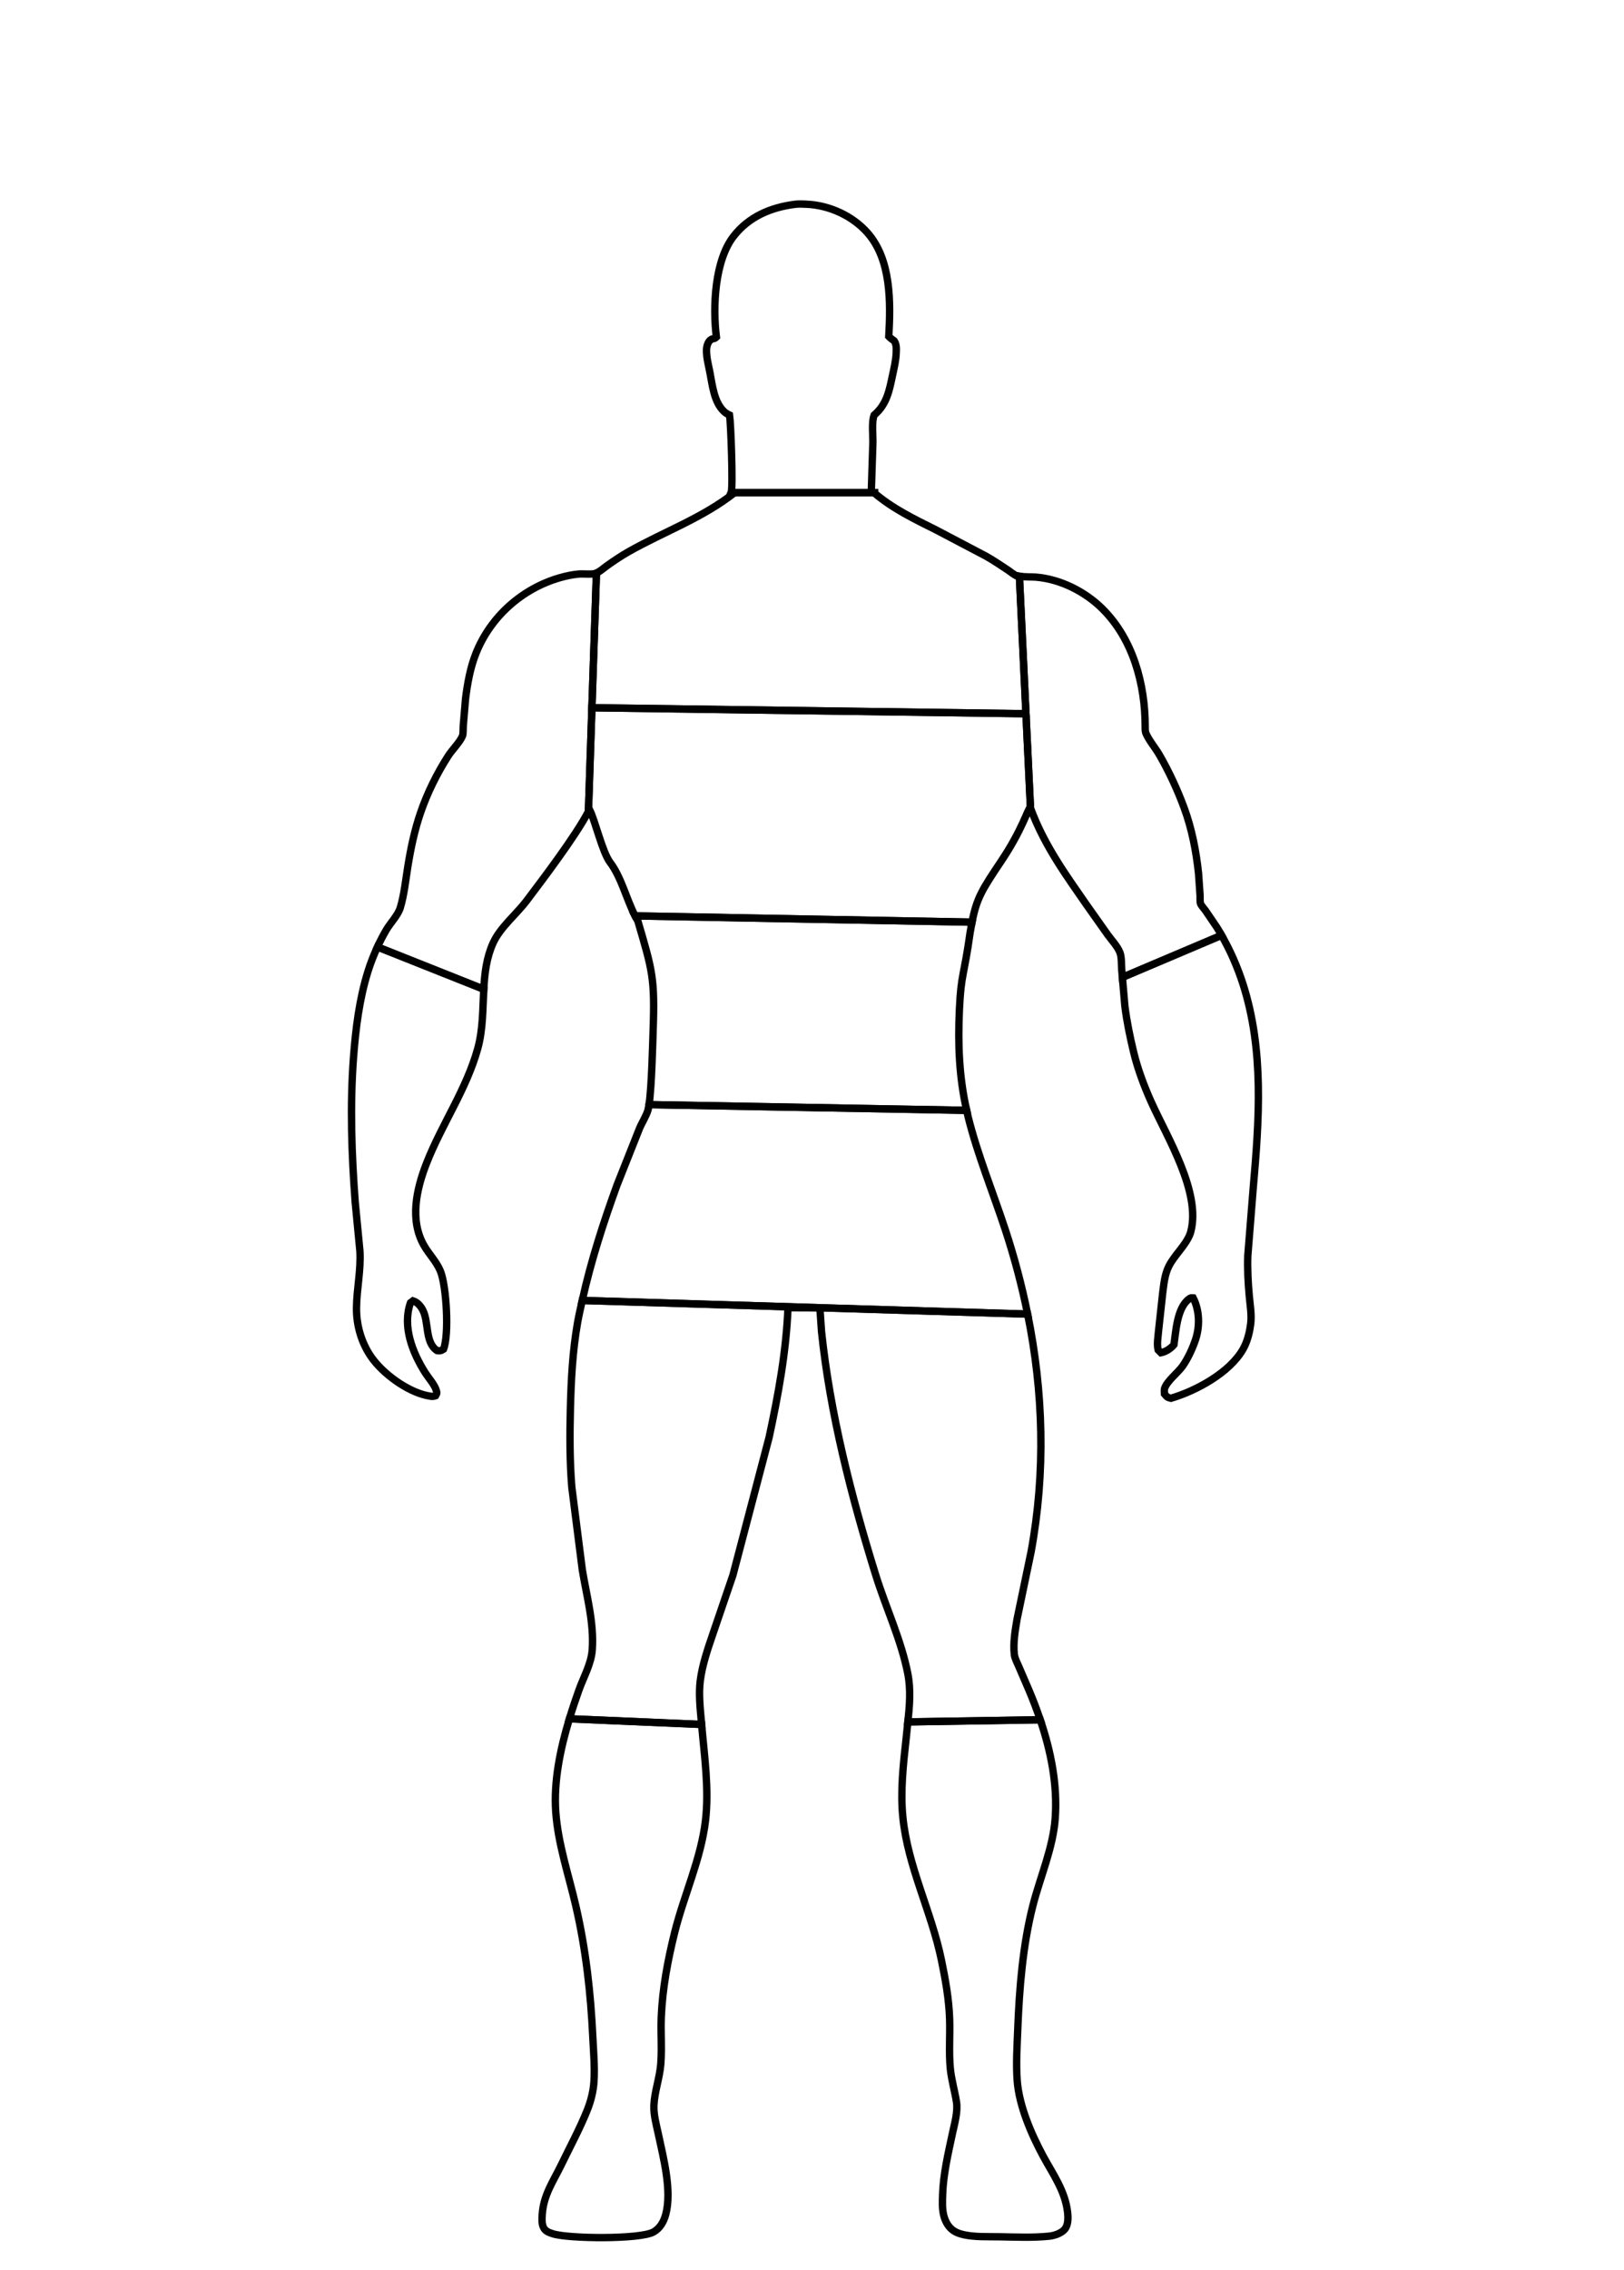 <?xml version="1.0" encoding="UTF-8" standalone="no"?>
<!-- Created with Inkscape (http://www.inkscape.org/) -->

<svg
   width="63mm"
   height="88mm"
   viewBox="0 0 63 88"
   version="1.1"
   id="svg1"
   inkscape:version="1.3.2 (091e20e, 2023-11-25, custom)"
   xml:space="preserve"
   sodipodi:docname="card-hitlocation2.svg"
   xmlns:inkscape="http://www.inkscape.org/namespaces/inkscape"
   xmlns:sodipodi="http://sodipodi.sourceforge.net/DTD/sodipodi-0.dtd"
   xmlns="http://www.w3.org/2000/svg"
   xmlns:svg="http://www.w3.org/2000/svg"><sodipodi:namedview
     id="namedview1"
     pagecolor="#ffffff"
     bordercolor="#000000"
     borderopacity="0.25"
     inkscape:showpageshadow="2"
     inkscape:pageopacity="0.0"
     inkscape:pagecheckerboard="0"
     inkscape:deskcolor="#d1d1d1"
     inkscape:document-units="mm"
     inkscape:zoom="2.0686841"
     inkscape:cx="101.75551"
     inkscape:cy="183.93335"
     inkscape:window-width="1350"
     inkscape:window-height="1017"
     inkscape:window-x="228"
     inkscape:window-y="13"
     inkscape:window-maximized="0"
     inkscape:current-layer="g1" /><defs
     id="defs1" /><g
     inkscape:label="Layer 1"
     inkscape:groupmode="layer"
     id="layer1"><g
       id="g1"
       transform="matrix(0.061,0,0,0.061,0.034,0.544)"><path
         id="path2"
         style="fill:none;stroke:#000000;stroke-width:4.682;stroke-dasharray:none;stroke-opacity:1"
         d="M 776.284 585.463 L 713.225 612.187 L 714.804 630.439 C 716.028 640.259 718.086 650.247 720.416 659.863 C 723.007 670.556 727.058 681.357 731.579 691.401 C 741.536 713.528 763.282 748.625 756.759 773.638 C 756.56 774.403 756.346 775.133 756.037 775.862 C 753.001 783.031 746.392 788.699 742.845 795.634 C 740.073 801.05 739.574 807.291 738.804 813.232 L 736.232 836.799 C 735.948 840.752 735.016 845.108 735.96 848.981 L 737.743 850.755 C 740.82 850.165 743.997 848.072 746.011 845.67 C 747.3 836.922 747.98 822.268 755.57 816.611 C 756.739 815.741 756.834 815.808 758.261 815.915 C 762.346 823.959 762.543 833.898 759.781 842.291 C 757.972 847.787 754.932 854.368 751.606 859.134 C 748.636 863.39 741.42 868.81 740.018 873.6 C 739.782 874.405 740.003 876.059 740.001 876.953 C 741.585 878.837 741.723 879.114 744.084 879.696 C 760.34 874.924 781.714 863.254 790.088 848.251 C 792.53 843.875 793.935 838.634 794.63 833.692 L 794.791 832.622 C 795.582 826.865 794.413 820.256 793.9 814.48 C 793.146 806.007 792.696 797.667 792.983 789.156 L 796.404 746.421 C 800.209 702.954 803.459 658.482 789.867 616.296 C 786.466 605.74 781.889 595.175 776.284 585.463 z " /><path
         id="path5"
         style="fill:none;stroke:#000000;stroke-width:4.682;stroke-dasharray:none;stroke-opacity:1"
         d="M 647.73 357.269 L 654.776 504.584 C 663.836 529.411 679.471 550.038 690.126 565.657 L 703.955 585.199 C 706.373 588.494 710.111 592.521 711.621 596.312 C 712.815 599.31 712.551 603.814 712.784 607.034 L 713.225 612.187 L 776.284 585.463 C 775.324 583.799 774.397 582.102 773.372 580.496 L 766.089 569.774 C 765.213 568.534 763.408 566.635 762.914 565.334 C 762.49 564.218 762.705 561.524 762.633 560.258 L 761.674 546.301 C 760.163 532.097 757.416 517.766 752.446 504.338 C 748.218 492.918 742.941 481.525 736.86 470.967 C 734.277 466.483 730.416 462.008 728.319 457.392 C 727.658 455.937 727.725 454.341 727.725 452.782 C 727.727 425.958 720.03 397.269 700.466 377.915 C 689.414 366.983 673.749 359.097 658.146 357.846 C 655.597 357.64 650.751 357.82 647.73 357.269 z " /><path
         id="path3"
         style="fill:none;stroke:#000000;stroke-width:4.682;stroke-dasharray:none;stroke-opacity:1"
         d="M 307.094 619.751 L 239.485 592.865 C 237.133 597.941 235.09 603.146 233.406 608.554 C 227.938 626.122 225.64 644.723 224.263 663.013 C 221.942 693.874 223.048 724.449 225.35 755.267 L 228.321 786.049 C 229.068 798.403 226.267 810.139 226.157 822.324 C 226.048 834.247 229.862 846.437 237.286 855.781 C 245.24 865.793 260.605 876.701 273.485 878.422 C 274.652 878.579 275.365 878.452 276.456 878.074 C 277.387 876.44 277.393 876.351 276.847 874.542 C 275.77 870.972 271.945 866.748 269.902 863.532 C 261.759 850.711 255.205 834.074 260.479 818.988 L 262.092 817.774 C 264.975 818.673 266.999 821.107 268.349 823.734 C 272.325 831.471 269.569 844.197 277.39 849.397 C 279.477 849.598 279.581 849.662 281.49 848.514 C 285.212 839.39 283.357 807.978 279.47 798.758 C 276.883 792.624 272.286 788.204 269.053 782.543 C 259.798 766.339 264.362 746.477 270.743 730.223 C 280.472 705.439 296.01 683.488 303.232 657.563 C 306.668 645.225 306.403 632.37 307.094 619.751 z " /><path
         id="path6"
         style="fill:none;stroke:#000000;stroke-width:4.682;stroke-dasharray:none;stroke-opacity:1"
         d="M 378.744 355.265 C 378.704 355.282 378.657 355.325 378.617 355.341 C 376.053 356.385 370.434 355.609 367.445 355.885 C 363.364 356.261 359.271 357.13 355.339 358.27 C 331.35 365.222 311.389 383.034 302.119 406.295 C 298.489 415.405 296.694 425.522 295.498 435.226 L 294.046 452.409 C 293.926 453.985 294.119 457.348 293.571 458.725 C 291.999 462.666 286.919 467.672 284.479 471.484 C 277.239 482.792 271.208 494.969 266.855 507.675 C 263.051 518.777 260.658 530.247 258.798 541.819 C 257.422 550.387 256.507 559.513 254.036 567.839 C 252.598 572.683 247.842 577.441 245.232 581.846 C 243.102 585.441 241.219 589.122 239.485 592.865 L 307.094 619.751 C 307.645 609.697 308.788 599.789 312.994 590.437 C 317.501 580.417 327.678 572.327 334.362 563.492 C 344.598 549.964 365.465 522.464 373.651 506.775 L 378.744 355.265 z " /><path
         id="path4"
         style="fill:none;stroke:#000000;stroke-width:4.682;stroke-dasharray:none;stroke-opacity:1"
         d="m 660.99,1084.017 -84.206,1.341 c -0.378,3.448 -0.673,6.916 -1.053,10.332 -1.84,16.533 -3.768,33.62 -2.114,50.249 3.124,31.371 18.237,60.065 24.568,90.947 2.521,12.293 4.756,24.688 5.17,37.268 0.34,10.301 -0.533,20.91 0.407,31.148 0.669,7.286 2.806,14.338 3.948,21.529 1,6.296 -1.212,13.721 -2.538,19.942 -2.722,12.751 -5.885,26.142 -6.274,39.212 -0.128,4.304 -0.36,8.815 0.722,13.023 0.836,3.249 2.334,6.356 4.873,8.625 2.149,1.928 4.9,2.962 7.683,3.591 7.026,1.587 15.21,1.224 22.429,1.341 10.517,0.16 21.599,0.694 32.056,-0.382 3.259,-0.33 7.583,-1.771 9.805,-4.296 2.447,-2.78 2.307,-7.568 1.893,-11.062 -1.613,-13.582 -9.297,-23.986 -15.578,-35.63 -7.589,-14.083 -15.27,-31.944 -16.452,-47.922 -0.784,-10.599 -0.072,-21.688 0.34,-32.319 1.008,-26.078 3.178,-53.522 9.644,-78.875 4.635,-18.163 12.863,-36.717 14.194,-55.486 1.51,-21.268 -2.68,-42.42 -9.517,-62.575 z" /><path
         id="path7"
         style="fill:none;stroke:#000000;stroke-width:4.682;stroke-dasharray:none;stroke-opacity:1"
         d="M 445.632 1086.98 L 361.553 1083.381 C 355.709 1102.647 351.489 1123.238 352.886 1142.679 C 354.34 1162.951 361.121 1182.726 365.671 1202.444 C 372.076 1230.204 375.097 1257.527 376.461 1285.937 C 376.902 1295.141 377.756 1304.77 377.174 1313.952 C 376.78 1320.184 375.17 1326.463 372.844 1332.246 C 368.184 1343.847 361.954 1355.376 356.494 1366.645 C 351.31 1377.351 345.102 1385.89 344.278 1398.353 C 344.114 1400.846 343.915 1403.981 344.914 1406.325 C 346.055 1409.009 348.476 1409.857 351.103 1410.688 C 361.166 1413.852 406.481 1414.285 415.011 1409.534 C 419.31 1407.137 421.659 1402.787 422.864 1398.175 C 426.819 1383.059 421.325 1362.431 418.144 1347.443 C 416.866 1341.434 415.007 1335.025 415.308 1328.825 C 415.73 1320.176 418.992 1311.534 419.68 1302.704 C 420.451 1292.797 419.566 1282.66 419.986 1272.711 C 420.747 1254.666 424.16 1236.53 428.526 1219.049 C 434.452 1195.326 445.155 1172.676 448.077 1148.282 C 450.495 1128.083 447.401 1107.177 445.632 1086.98 z " /><path
         id="path8"
         style="fill:none;stroke:#000000;stroke-width:4.682;stroke-dasharray:none;stroke-opacity:1"
         d="M 652.968 826.213 L 369.72 817.528 C 368.69 822.201 367.588 826.874 366.766 831.544 C 363.573 849.677 362.633 867.942 362.182 886.317 C 361.777 902.797 361.74 919.726 363.082 936.158 L 369.771 988.784 C 372.554 1005.593 377.279 1022.258 376.087 1039.491 C 375.468 1048.436 370.607 1056.757 367.623 1065.103 C 365.517 1070.996 363.452 1077.122 361.553 1083.381 L 445.632 1086.98 C 445.597 1086.577 445.556 1086.16 445.522 1085.758 C 444.776 1076.991 443.67 1067.92 444.783 1059.127 C 446.049 1049.134 449.576 1038.862 452.831 1029.363 L 465.54 992.129 L 488.554 904.552 C 494.464 877.001 499.402 850.365 500.567 822.146 L 520.856 822.231 L 521.884 837.24 C 527.357 889.418 540.816 941.998 556.359 992.027 C 562.847 1012.91 572.597 1033.294 576.784 1054.789 C 578.752 1064.886 577.903 1075.152 576.784 1085.359 L 660.99 1084.017 C 658.835 1077.664 656.445 1071.398 653.851 1065.273 L 647.458 1050.434 C 646.421 1048.022 644.807 1045.064 644.504 1042.496 C 643.658 1035.307 645.024 1027.268 646.219 1020.186 L 655.158 977.315 C 664.481 926.497 663.038 875.907 652.968 826.213 z " /><path
         id="path9"
         style="fill:none;stroke:#000000;stroke-width:4.682;stroke-dasharray:none;stroke-opacity:1"
         d="M 614.188 696.716 L 412.209 693.082 C 412.002 694.471 411.788 695.724 411.547 696.512 C 410.335 700.48 407.721 704.44 406.08 708.338 L 391.877 744.095 C 383.251 767.802 375.206 792.639 369.72 817.528 L 652.968 826.213 C 649.315 808.187 644.599 790.274 638.748 772.517 C 630.886 748.656 621.226 725.254 615.122 700.842 C 614.777 699.46 614.499 698.091 614.188 696.716 z " /><path
         id="path10"
         style="fill:none;stroke:#000000;stroke-width:4.682;stroke-dasharray:none;stroke-opacity:1"
         d="M 617.584 577.126 L 403.313 573.128 C 403.891 574.257 404.469 575.385 405.104 576.438 C 414.275 607.678 415.966 612.59 414.807 645.661 C 414.568 652.472 413.921 681.656 412.209 693.082 L 614.188 696.716 C 609.355 675.336 608.566 654.606 609.587 632.536 C 610.644 609.697 612.495 611.678 616.396 583.688 C 616.8 581.276 617.189 579.136 617.584 577.126 z " /><path
         id="path11"
         style="fill:none;stroke:#000000;stroke-width:4.682;stroke-dasharray:none;stroke-opacity:1"
         d="M 651.907 444.658 L 375.867 440.855 L 373.651 506.775 C 373.836 506.42 374.192 505.911 374.364 505.569 C 378.036 512.865 382.512 532.654 387.463 539.187 C 394.505 548.478 397.779 562.325 403.313 573.128 L 617.584 577.126 C 620.601 561.787 623.929 556.58 636.21 538.262 C 649.413 518.567 652.955 505.568 654.606 504.152 C 654.659 504.299 654.723 504.438 654.776 504.584 L 651.907 444.658 z " /><path
         id="path12"
         style="fill:none;stroke:#000000;stroke-width:4.682;stroke-dasharray:none;stroke-opacity:1"
         d="M 466.524 304.134 C 466.519 304.146 466.521 304.258 466.516 304.269 C 445.813 320.506 421.831 328.874 399.161 341.708 C 394.483 344.356 390.051 347.361 385.663 350.46 C 383.654 351.879 380.989 354.304 378.744 355.265 L 375.867 440.855 L 651.907 444.658 L 647.73 357.269 C 647.226 357.177 646.408 357.222 646.049 357.073 C 644.195 356.306 641.976 354.372 640.259 353.245 C 635.735 350.276 631.255 347.2 626.532 344.551 L 594.714 327.827 C 580.965 320.984 567.438 314.492 555.62 304.499 L 555.629 304.134 L 466.524 304.134 z " /><path
         id="path1"
         style="fill:none;stroke:#000000;stroke-width:4.682;stroke-dasharray:none;stroke-opacity:1"
         d="m 512.295,120.857 c -2.263,-0.102 -4.612,-0.211 -6.868,0.017 -15.47,1.872 -29.65,7.767 -39.459,20.374 -12.042,15.476 -13.333,44.994 -10.934,64.035 -1.437,1.433 -1.892,0.69 -3.294,1.494 -2.148,1.231 -2.985,4.605 -2.997,6.876 -0.025,4.782 1.224,9.303 2.131,13.957 1.581,8.118 2.642,19.109 9.05,25.035 1.011,0.934 2.253,1.659 3.498,2.233 0.785,4.816 2.309,46.247 1.002,49.255 h 89.104 l 1.027,-31.793 c 0.087,-4.776 -0.869,-13.096 0.781,-17.446 l 0.628,-0.552 c 7.579,-6.771 9.089,-15.352 11.096,-24.806 0.982,-4.624 2.138,-9.37 2.326,-14.101 0.11,-2.727 0.29,-5.313 -1.248,-7.7 -1.194,-0.892 -2.45,-1.736 -3.472,-2.827 1.211,-21.615 1.642,-48.746 -13.575,-65.911 -9.657,-10.893 -24.333,-17.492 -38.796,-18.142 z" /></g></g></svg>
